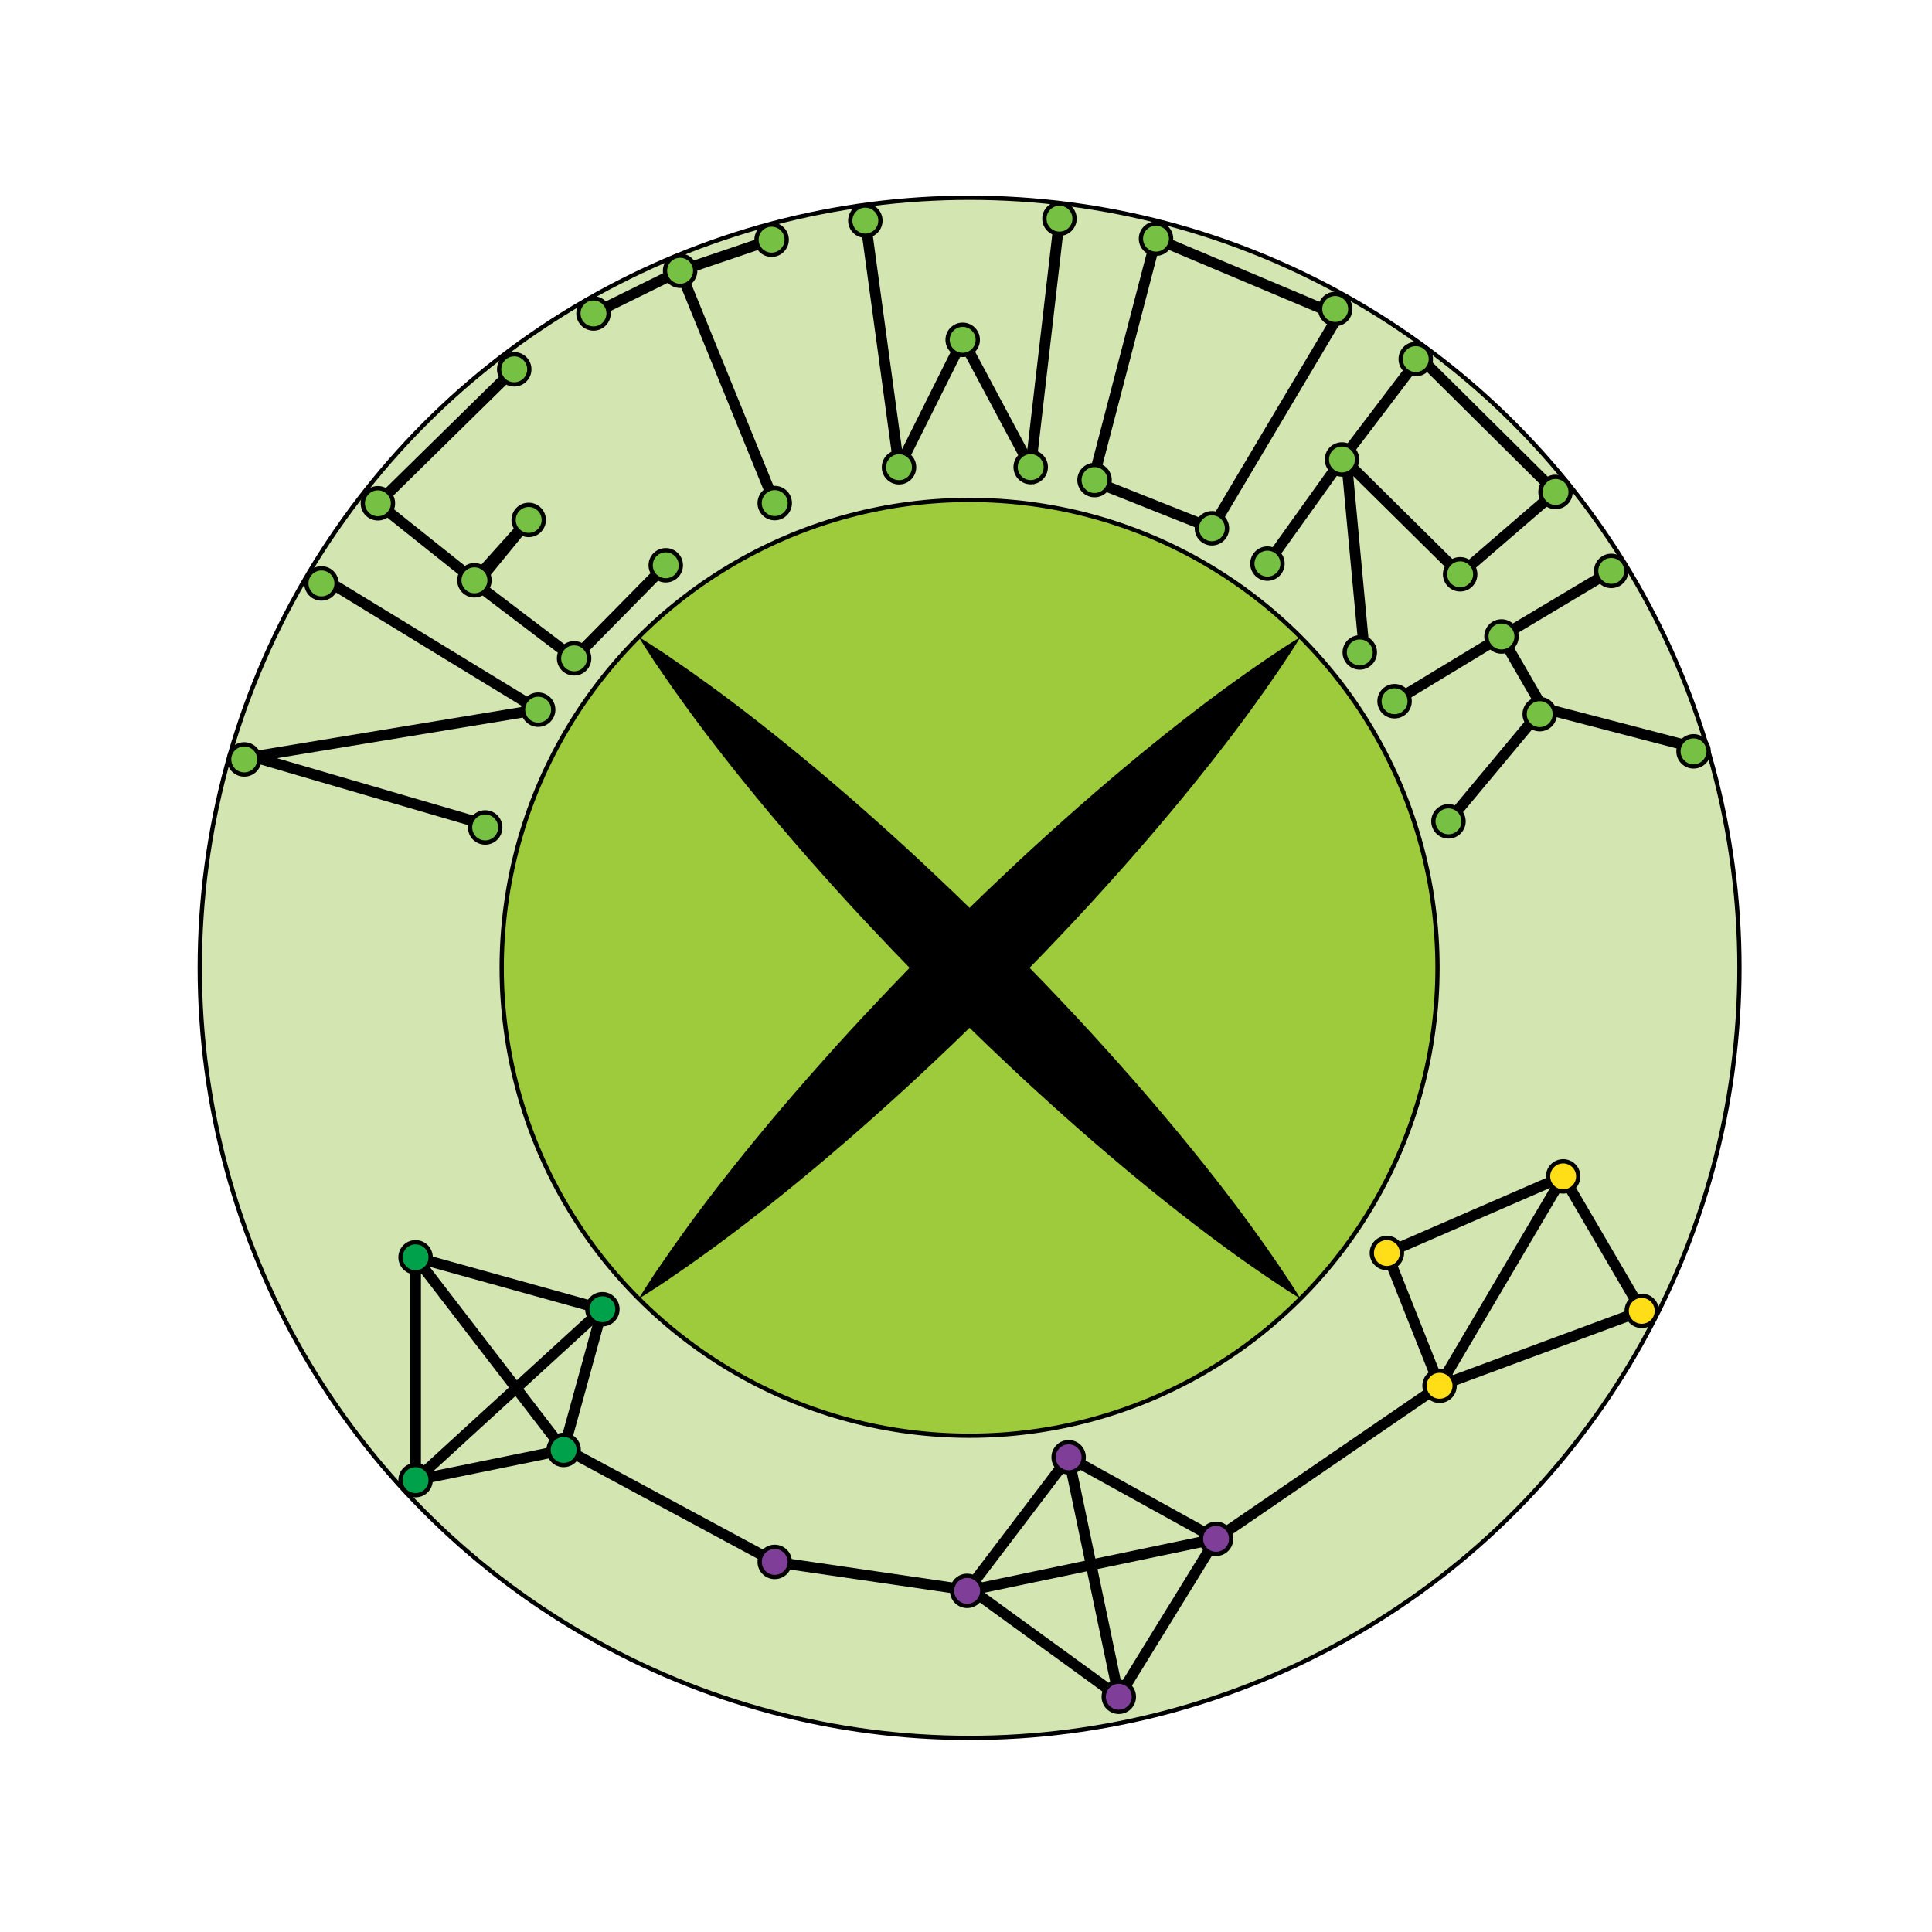 <?xml version="1.0" encoding="utf-8"?>
<!-- Generator: Adobe Illustrator 16.0.0, SVG Export Plug-In . SVG Version: 6.00 Build 0)  -->
<!DOCTYPE svg PUBLIC "-//W3C//DTD SVG 1.1//EN" "http://www.w3.org/Graphics/SVG/1.1/DTD/svg11.dtd">
<svg version="1.1" xmlns="http://www.w3.org/2000/svg" xmlns:xlink="http://www.w3.org/1999/xlink" x="0px" y="0px" width="128px"
	 height="128px" viewBox="0 0 128 128" enable-background="new 0 0 128 128" xml:space="preserve">
<g id="Layer_2">
	
		<ellipse fill="#D3E6B1" stroke="#000000" stroke-width="0.283" stroke-miterlimit="10" cx="64.239" cy="64.121" rx="51.004" ry="51.02"/>
	<circle fill="#9DCB3B" stroke="#000000" stroke-width="0.283" stroke-miterlimit="10" cx="64.238" cy="64.121" r="31"/>
	<g>
		<path d="M42.317,86.041c0,0,0.131-0.211,0.378-0.606c0.258-0.385,0.612-0.973,1.109-1.674c0.968-1.43,2.399-3.424,4.207-5.726
			c1.805-2.306,3.983-4.922,6.405-7.638c1.209-1.359,2.476-2.747,3.791-4.13c1.304-1.393,2.668-2.769,4.026-4.15
			c1.381-1.359,2.754-2.726,4.148-4.029c1.378-1.319,2.771-2.581,4.127-3.793c2.715-2.423,5.331-4.602,7.638-6.405
			c2.303-1.807,4.298-3.237,5.729-4.204c1.422-0.975,2.282-1.485,2.282-1.485s-0.51,0.86-1.485,2.283
			c-0.967,1.431-2.396,3.426-4.203,5.729c-1.805,2.306-3.982,4.923-6.405,7.637c-1.213,1.356-2.475,2.749-3.794,4.127
			c-1.304,1.394-2.67,2.767-4.029,4.148c-1.381,1.358-2.758,2.722-4.151,4.026c-1.382,1.314-2.77,2.581-4.129,3.791
			c-2.716,2.422-5.333,4.6-7.638,6.404c-2.302,1.808-4.297,3.239-5.726,4.207c-0.701,0.498-1.289,0.852-1.673,1.109
			C42.528,85.909,42.317,86.041,42.317,86.041z"/>
	</g>
	<g>
		<path d="M42.317,42.201c0,0,0.211,0.131,0.607,0.378c0.384,0.257,0.972,0.612,1.673,1.109c1.429,0.968,3.424,2.399,5.726,4.207
			c2.305,1.805,4.922,3.983,7.638,6.405c1.36,1.209,2.747,2.476,4.129,3.791c1.394,1.304,2.77,2.667,4.151,4.026
			c1.359,1.381,2.726,2.754,4.029,4.147c1.319,1.378,2.581,2.771,3.794,4.127c2.423,2.715,4.601,5.332,6.405,7.638
			c1.807,2.304,3.236,4.298,4.203,5.729c0.976,1.422,1.485,2.282,1.485,2.282s-0.86-0.51-2.282-1.485
			c-1.432-0.966-3.427-2.396-5.729-4.203c-2.307-1.804-4.923-3.982-7.638-6.405c-1.356-1.213-2.749-2.475-4.127-3.793
			c-1.394-1.304-2.768-2.671-4.148-4.029c-1.358-1.382-2.723-2.758-4.026-4.151c-1.315-1.382-2.582-2.77-3.791-4.129
			c-2.422-2.715-4.601-5.332-6.405-7.637c-1.808-2.303-3.239-4.297-4.207-5.726c-0.498-0.701-0.852-1.289-1.109-1.673
			C42.449,42.412,42.317,42.201,42.317,42.201z"/>
	</g>
</g>
<g id="Layer_1">
	<g display="none">
		<g display="inline">
			<path fill="none" stroke="#000000" stroke-width="0.283" stroke-miterlimit="10" d="M86.329,108.976
				c-24.793,12.21-54.736,2.029-66.946-22.764c-12.21-24.794-2.029-54.736,22.764-66.947c24.793-12.21,54.736-2.029,66.946,22.764
				C121.304,66.822,111.122,96.765,86.329,108.976z"/>
			<path fill="none" stroke="#000000" stroke-width="0.283" stroke-miterlimit="10" d="M101.625,45.708
				C91.453,25.054,66.479,16.562,45.826,26.734C25.172,36.905,16.68,61.879,26.852,82.532
				c10.171,20.654,35.146,29.146,55.799,18.975C103.305,91.336,111.797,66.361,101.625,45.708z"/>
			<path fill="none" stroke="#000000" stroke-width="0.283" stroke-miterlimit="10" d="M78.962,94.017
				c-16.536,8.145-36.476,1.363-44.62-15.173c-8.144-16.536-1.363-36.476,15.173-44.62c16.536-8.144,36.477-1.363,44.62,15.173
				C102.278,65.933,95.498,85.873,78.962,94.017z"/>
			<path fill="none" stroke="#000000" stroke-width="0.283" stroke-miterlimit="10" d="M86.666,53.075
				C80.561,40.678,65.59,35.587,53.193,41.692C40.796,47.798,35.705,62.77,41.811,75.166c6.105,12.396,21.076,17.487,33.473,11.382
				S92.771,65.472,86.666,53.075z"/>
			<path fill="none" stroke="#000000" stroke-width="0.283" stroke-miterlimit="10" d="M71.605,79.08
				c-8.257,4.066-18.26,0.665-22.327-7.593c-4.066-8.257-0.665-18.259,7.592-22.326c8.257-4.066,18.26-0.665,22.327,7.592
				C83.264,65.011,79.863,75.014,71.605,79.08z"/>
			<path fill="none" stroke="#000000" stroke-width="0.283" stroke-miterlimit="10" d="M71.706,60.442
				c-2.038-4.139-7.006-5.829-11.146-3.79c-4.139,2.039-5.829,7.007-3.79,11.147c2.039,4.14,7.007,5.828,11.146,3.79
				C72.057,69.55,73.745,64.582,71.706,60.442z"/>
		</g>
		<g display="inline">
			
				<line fill="none" stroke="#000000" stroke-width="0.283" stroke-miterlimit="10" x1="64.238" y1="64.121" x2="86.329" y2="108.976"/>
			
				<line fill="none" stroke="#000000" stroke-width="0.283" stroke-miterlimit="10" x1="64.238" y1="64.121" x2="91.884" y2="105.777"/>
			
				<line fill="none" stroke="#000000" stroke-width="0.283" stroke-miterlimit="10" x1="64.238" y1="64.121" x2="96.973" y2="101.91"/>
			
				<line fill="none" stroke="#000000" stroke-width="0.283" stroke-miterlimit="10" x1="64.238" y1="64.121" x2="101.554" y2="97.396"/>
			
				<line fill="none" stroke="#000000" stroke-width="0.283" stroke-miterlimit="10" x1="64.238" y1="64.121" x2="105.493" y2="92.354"/>
			
				<line fill="none" stroke="#000000" stroke-width="0.283" stroke-miterlimit="10" x1="64.238" y1="64.121" x2="108.77" y2="86.849"/>
			
				<line fill="none" stroke="#000000" stroke-width="0.283" stroke-miterlimit="10" x1="64.238" y1="64.121" x2="111.315" y2="80.967"/>
			
				<line fill="none" stroke="#000000" stroke-width="0.283" stroke-miterlimit="10" x1="64.238" y1="64.121" x2="113.078" y2="74.819"/>
			
				<line fill="none" stroke="#000000" stroke-width="0.283" stroke-miterlimit="10" x1="64.238" y1="64.121" x2="114.044" y2="68.493"/>
			
				<line fill="none" stroke="#000000" stroke-width="0.283" stroke-miterlimit="10" x1="64.238" y1="64.121" x2="114.202" y2="62.074"/>
			
				<line fill="none" stroke="#000000" stroke-width="0.283" stroke-miterlimit="10" x1="64.238" y1="64.121" x2="113.52" y2="55.715"/>
			
				<line fill="none" stroke="#000000" stroke-width="0.283" stroke-miterlimit="10" x1="64.238" y1="64.121" x2="112.051" y2="49.472"/>
			
				<line fill="none" stroke="#000000" stroke-width="0.283" stroke-miterlimit="10" x1="64.238" y1="64.121" x2="109.783" y2="43.486"/>
			
				<line fill="none" stroke="#000000" stroke-width="0.283" stroke-miterlimit="10" x1="64.238" y1="64.121" x2="106.771" y2="37.812"/>
			
				<line fill="none" stroke="#000000" stroke-width="0.283" stroke-miterlimit="10" x1="64.238" y1="64.121" x2="103.058" y2="32.592"/>
			
				<line fill="none" stroke="#000000" stroke-width="0.283" stroke-miterlimit="10" x1="64.238" y1="64.121" x2="98.708" y2="27.904"/>
			
				<line fill="none" stroke="#000000" stroke-width="0.283" stroke-miterlimit="10" x1="64.238" y1="64.121" x2="93.797" y2="23.791"/>
			
				<line fill="none" stroke="#000000" stroke-width="0.283" stroke-miterlimit="10" x1="64.238" y1="64.121" x2="88.392" y2="20.33"/>
			
				<line fill="none" stroke="#000000" stroke-width="0.283" stroke-miterlimit="10" x1="64.238" y1="64.121" x2="82.588" y2="17.609"/>
			<polyline fill="none" stroke="#000000" stroke-width="0.283" stroke-miterlimit="10" points="72.518,31.804 80.295,34.999 
				88.461,20.471 76.508,15.65 64.238,64.121 			"/>
			
				<line fill="none" stroke="#000000" stroke-width="0.283" stroke-miterlimit="10" x1="64.238" y1="64.121" x2="70.193" y2="14.488"/>
			
				<line fill="none" stroke="#000000" stroke-width="0.283" stroke-miterlimit="10" x1="64.238" y1="64.121" x2="63.808" y2="14.122"/>
			
				<line fill="none" stroke="#000000" stroke-width="0.283" stroke-miterlimit="10" x1="64.238" y1="64.121" x2="57.396" y2="14.585"/>
			
				<line fill="none" stroke="#000000" stroke-width="0.283" stroke-miterlimit="10" x1="64.238" y1="64.121" x2="51.121" y2="15.879"/>
			
				<line fill="none" stroke="#000000" stroke-width="0.283" stroke-miterlimit="10" x1="64.238" y1="64.121" x2="45.06" y2="17.94"/>
			
				<line fill="none" stroke="#000000" stroke-width="0.283" stroke-miterlimit="10" x1="64.238" y1="64.121" x2="39.321" y2="20.766"/>
			
				<line fill="none" stroke="#000000" stroke-width="0.283" stroke-miterlimit="10" x1="64.238" y1="64.121" x2="33.993" y2="24.315"/>
			
				<line fill="none" stroke="#000000" stroke-width="0.283" stroke-miterlimit="10" x1="64.238" y1="64.121" x2="29.143" y2="28.5"/>
			
				<line fill="none" stroke="#000000" stroke-width="0.283" stroke-miterlimit="10" x1="64.238" y1="64.121" x2="24.866" y2="33.301"/>
			
				<line fill="none" stroke="#000000" stroke-width="0.283" stroke-miterlimit="10" x1="64.238" y1="64.121" x2="21.264" y2="38.585"/>
			
				<line fill="none" stroke="#000000" stroke-width="0.283" stroke-miterlimit="10" x1="64.238" y1="64.121" x2="18.336" y2="44.3"/>
			
				<line fill="none" stroke="#000000" stroke-width="0.283" stroke-miterlimit="10" x1="64.238" y1="64.121" x2="16.182" y2="50.313"/>
			
				<line fill="none" stroke="#000000" stroke-width="0.283" stroke-miterlimit="10" x1="64.238" y1="64.121" x2="14.801" y2="56.573"/>
			
				<line fill="none" stroke="#000000" stroke-width="0.283" stroke-miterlimit="10" x1="64.238" y1="64.121" x2="14.25" y2="62.967"/>
			
				<line fill="none" stroke="#000000" stroke-width="0.283" stroke-miterlimit="10" x1="64.238" y1="64.121" x2="14.517" y2="69.367"/>
			
				<line fill="none" stroke="#000000" stroke-width="0.283" stroke-miterlimit="10" x1="64.238" y1="64.121" x2="15.581" y2="75.674"/>
			
				<line fill="none" stroke="#000000" stroke-width="0.283" stroke-miterlimit="10" x1="64.238" y1="64.121" x2="17.455" y2="81.799"/>
			
				<line fill="none" stroke="#000000" stroke-width="0.283" stroke-miterlimit="10" x1="64.238" y1="64.121" x2="20.117" y2="87.646"/>
			
				<line fill="none" stroke="#000000" stroke-width="0.283" stroke-miterlimit="10" x1="64.238" y1="64.121" x2="23.479" y2="93.093"/>
			
				<line fill="none" stroke="#000000" stroke-width="0.283" stroke-miterlimit="10" x1="64.238" y1="64.121" x2="27.533" y2="98.063"/>
			
				<line fill="none" stroke="#000000" stroke-width="0.283" stroke-miterlimit="10" x1="64.238" y1="64.121" x2="32.158" y2="102.48"/>
			
				<line fill="none" stroke="#000000" stroke-width="0.283" stroke-miterlimit="10" x1="64.238" y1="64.121" x2="37.343" y2="106.268"/>
			
				<line fill="none" stroke="#000000" stroke-width="0.283" stroke-miterlimit="10" x1="64.238" y1="64.121" x2="42.947" y2="109.358"/>
			
				<line fill="none" stroke="#000000" stroke-width="0.283" stroke-miterlimit="10" x1="64.238" y1="64.121" x2="48.895" y2="111.709"/>
			
				<line fill="none" stroke="#000000" stroke-width="0.283" stroke-miterlimit="10" x1="64.238" y1="64.121" x2="55.109" y2="113.275"/>
			
				<line fill="none" stroke="#000000" stroke-width="0.283" stroke-miterlimit="10" x1="64.238" y1="64.121" x2="61.47" y2="114.034"/>
			
				<line fill="none" stroke="#000000" stroke-width="0.283" stroke-miterlimit="10" x1="64.238" y1="64.121" x2="67.868" y2="113.985"/>
			
				<line fill="none" stroke="#000000" stroke-width="0.283" stroke-miterlimit="10" x1="64.238" y1="64.121" x2="74.238" y2="113.106"/>
			
				<line fill="none" stroke="#000000" stroke-width="0.283" stroke-miterlimit="10" x1="64.238" y1="64.121" x2="80.407" y2="111.43"/>
		</g>
	</g>
	<polyline fill="none" stroke="#000000" stroke-width="0.709" stroke-miterlimit="10" points="34.069,24.467 25.037,33.343 
		31.433,38.446 35.027,34.446 31.555,38.694 38.036,43.616 44.108,37.452 	"/>
	<polyline fill="none" stroke="#000000" stroke-width="0.709" stroke-miterlimit="10" points="51.328,33.331 45.061,17.939 
		39.322,20.766 45.061,17.939 51.122,15.88 	"/>
	<polyline fill="none" stroke="#000000" stroke-width="0.709" stroke-miterlimit="10" points="57.332,14.617 59.563,30.955 
		63.781,22.514 68.285,30.948 70.194,14.487 	"/>
	<path fill="#00AEEF" stroke="#000000" stroke-width="0.283" stroke-miterlimit="10" d="M72.518,31.804"/>
	<polyline fill="none" stroke="#000000" stroke-width="0.709" stroke-miterlimit="10" points="32.804,54.821 16.753,50.134 
		35.654,47.018 21.957,38.653 	"/>
	<polyline fill="none" stroke="#000000" stroke-width="0.709" stroke-miterlimit="10" points="92.395,46.458 99.477,42.167 
		106.749,37.823 	"/>
	<polyline fill="none" stroke="#000000" stroke-width="0.709" stroke-miterlimit="10" points="95.965,54.417 102.22,46.913 
		99.477,42.167 	"/>
	
		<line fill="none" stroke="#000000" stroke-width="0.709" stroke-miterlimit="10" x1="112.051" y1="49.472" x2="102.22" y2="46.913"/>
	<polyline fill="none" stroke="#000000" stroke-width="0.709" stroke-miterlimit="10" points="83.972,37.34 88.909,30.443 
		94.057,23.663 103.058,32.592 96.739,38.047 89.214,30.606 90.382,43.079 	"/>
	<polyline fill="none" stroke="#000000" stroke-width="0.709" stroke-miterlimit="10" points="72.404,31.86 76.587,15.813 
		88.675,20.906 80.295,34.999 72.404,31.86 	"/>
	<polygon fill="none" stroke="#000000" stroke-width="0.709" stroke-miterlimit="10" points="27.534,83.301 27.534,98.063 
		37.343,96.063 39.91,86.739 	"/>
	<path fill="none" stroke="#000000" stroke-width="0.283" stroke-miterlimit="10" d="M37.343,96.463"/>
	
		<line fill="none" stroke="#000000" stroke-width="0.709" stroke-miterlimit="10" x1="27.534" y1="83.301" x2="37.343" y2="96.063"/>
	
		<line fill="none" stroke="#000000" stroke-width="0.709" stroke-miterlimit="10" x1="27.534" y1="98.063" x2="39.91" y2="86.739"/>
	<polyline fill="none" stroke="#000000" stroke-width="0.709" stroke-miterlimit="10" points="37.188,95.86 51.328,103.481 
		64.46,105.398 74.123,112.417 70.8,96.549 64.077,105.398 80.568,101.951 70.8,96.549 	"/>
	<polyline fill="none" stroke="#000000" stroke-width="0.709" stroke-miterlimit="10" points="74.123,112.417 80.568,101.951 
		95.375,91.813 91.884,83.016 103.563,77.938 108.77,86.849 95.375,91.813 103.563,77.938 	"/>
	<g id="Nodes">
		<circle fill="#76C043" stroke="#000000" stroke-width="0.283" stroke-miterlimit="10" cx="16.182" cy="50.314" r="1"/>
		<circle fill="#76C043" stroke="#000000" stroke-width="0.283" stroke-miterlimit="10" cx="32.145" cy="54.821" r="1"/>
		<circle fill="#76C043" stroke="#000000" stroke-width="0.283" stroke-miterlimit="10" cx="35.654" cy="47.018" r="1"/>
		<circle fill="#76C043" stroke="#000000" stroke-width="0.283" stroke-miterlimit="10" cx="21.297" cy="38.653" r="1"/>
		<circle fill="#76C043" stroke="#000000" stroke-width="0.283" stroke-miterlimit="10" cx="38.036" cy="43.616" r="1"/>
		<circle fill="#76C043" stroke="#000000" stroke-width="0.283" stroke-miterlimit="10" cx="25.036" cy="33.343" r="1"/>
		<circle fill="#76C043" stroke="#000000" stroke-width="0.283" stroke-miterlimit="10" cx="44.108" cy="37.451" r="1"/>
		<circle fill="#76C043" stroke="#000000" stroke-width="0.283" stroke-miterlimit="10" cx="35.027" cy="34.446" r="1"/>
		<circle fill="#76C043" stroke="#000000" stroke-width="0.283" stroke-miterlimit="10" cx="34.069" cy="24.468" r="1"/>
		<circle fill="#76C043" stroke="#000000" stroke-width="0.283" stroke-miterlimit="10" cx="51.328" cy="33.331" r="1"/>
		<circle fill="#76C043" stroke="#000000" stroke-width="0.283" stroke-miterlimit="10" cx="45.059" cy="17.939" r="1"/>
		<circle fill="#76C043" stroke="#000000" stroke-width="0.283" stroke-miterlimit="10" cx="51.121" cy="15.88" r="1"/>
		<circle fill="#76C043" stroke="#000000" stroke-width="0.283" stroke-miterlimit="10" cx="39.321" cy="20.766" r="1"/>
		<circle fill="#76C043" stroke="#000000" stroke-width="0.283" stroke-miterlimit="10" cx="57.331" cy="14.617" r="1"/>
		<circle fill="#76C043" stroke="#000000" stroke-width="0.283" stroke-miterlimit="10" cx="59.562" cy="30.955" r="1"/>
		<circle fill="#76C043" stroke="#000000" stroke-width="0.283" stroke-miterlimit="10" cx="63.781" cy="22.514" r="1"/>
		<circle fill="#76C043" stroke="#000000" stroke-width="0.283" stroke-miterlimit="10" cx="68.286" cy="30.948" r="1"/>
		<circle fill="#76C043" stroke="#000000" stroke-width="0.283" stroke-miterlimit="10" cx="70.193" cy="14.488" r="1"/>
		<circle fill="#76C043" stroke="#000000" stroke-width="0.283" stroke-miterlimit="10" cx="31.432" cy="38.446" r="1"/>
		<circle fill="#76C043" stroke="#000000" stroke-width="0.283" stroke-miterlimit="10" cx="76.588" cy="15.813" r="0.999"/>
		<circle fill="#76C043" stroke="#000000" stroke-width="0.283" stroke-miterlimit="10" cx="72.516" cy="31.805" r="1"/>
		<circle fill="#76C043" stroke="#000000" stroke-width="0.283" stroke-miterlimit="10" cx="88.461" cy="20.471" r="1"/>
		<circle fill="#76C043" stroke="#000000" stroke-width="0.283" stroke-miterlimit="10" cx="80.294" cy="34.999" r="1"/>
		<circle fill="#76C043" stroke="#000000" stroke-width="0.283" stroke-miterlimit="10" cx="93.797" cy="23.791" r="1"/>
		<circle fill="#76C043" stroke="#000000" stroke-width="0.283" stroke-miterlimit="10" cx="83.971" cy="37.34" r="1"/>
		<circle fill="#76C043" stroke="#000000" stroke-width="0.283" stroke-miterlimit="10" cx="103.057" cy="32.592" r="1"/>
		<circle fill="#76C043" stroke="#000000" stroke-width="0.283" stroke-miterlimit="10" cx="90.088" cy="43.224" r="1"/>
		<circle fill="#76C043" stroke="#000000" stroke-width="0.283" stroke-miterlimit="10" cx="96.738" cy="38.048" r="1"/>
		<circle fill="#76C043" stroke="#000000" stroke-width="0.283" stroke-miterlimit="10" cx="88.909" cy="30.442" r="0.999"/>
		<circle fill="#76C043" stroke="#000000" stroke-width="0.283" stroke-miterlimit="10" cx="92.394" cy="46.458" r="1"/>
		<circle fill="#76C043" stroke="#000000" stroke-width="0.283" stroke-miterlimit="10" cx="99.477" cy="42.168" r="1"/>
		<circle fill="#76C043" stroke="#000000" stroke-width="0.283" stroke-miterlimit="10" cx="106.749" cy="37.823" r="1"/>
		<circle fill="#76C043" stroke="#000000" stroke-width="0.283" stroke-miterlimit="10" cx="95.964" cy="54.417" r="1"/>
		<circle fill="#76C043" stroke="#000000" stroke-width="0.283" stroke-miterlimit="10" cx="102.01" cy="47.314" r="1"/>
		<circle fill="#76C043" stroke="#000000" stroke-width="0.283" stroke-miterlimit="10" cx="112.202" cy="49.779" r="1"/>
		<circle fill="#00A14B" stroke="#000000" stroke-width="0.283" stroke-miterlimit="10" cx="39.909" cy="86.739" r="0.999"/>
		<circle fill="#00A14B" stroke="#000000" stroke-width="0.283" stroke-miterlimit="10" cx="27.533" cy="83.3" r="0.999"/>
		<circle fill="#00A14B" stroke="#000000" stroke-width="0.283" stroke-miterlimit="10" cx="27.533" cy="98.063" r="0.999"/>
		<circle fill="#00A14B" stroke="#000000" stroke-width="0.283" stroke-miterlimit="10" cx="37.343" cy="96.062" r="0.999"/>
		<circle fill="#7F3F98" stroke="#000000" stroke-width="0.283" stroke-miterlimit="10" cx="51.328" cy="103.481" r="0.999"/>
		<circle fill="#7F3F98" stroke="#000000" stroke-width="0.283" stroke-miterlimit="10" cx="64.076" cy="105.398" r="0.999"/>
		<circle fill="#7F3F98" stroke="#000000" stroke-width="0.283" stroke-miterlimit="10" cx="74.123" cy="112.417" r="0.999"/>
		<circle fill="#7F3F98" stroke="#000000" stroke-width="0.283" stroke-miterlimit="10" cx="70.8" cy="96.548" r="0.999"/>
		<circle fill="#7F3F98" stroke="#000000" stroke-width="0.283" stroke-miterlimit="10" cx="80.568" cy="101.951" r="0.999"/>
		<circle fill="#FFDE17" stroke="#000000" stroke-width="0.283" stroke-miterlimit="10" cx="95.375" cy="91.812" r="0.999"/>
		<circle fill="#FFDE17" stroke="#000000" stroke-width="0.283" stroke-miterlimit="10" cx="91.884" cy="83.015" r="0.999"/>
		<circle fill="#FFDE17" stroke="#000000" stroke-width="0.283" stroke-miterlimit="10" cx="103.563" cy="77.937" r="0.999"/>
		<circle fill="#FFDE17" stroke="#000000" stroke-width="0.283" stroke-miterlimit="10" cx="108.77" cy="86.848" r="0.999"/>
	</g>
</g>
</svg>
